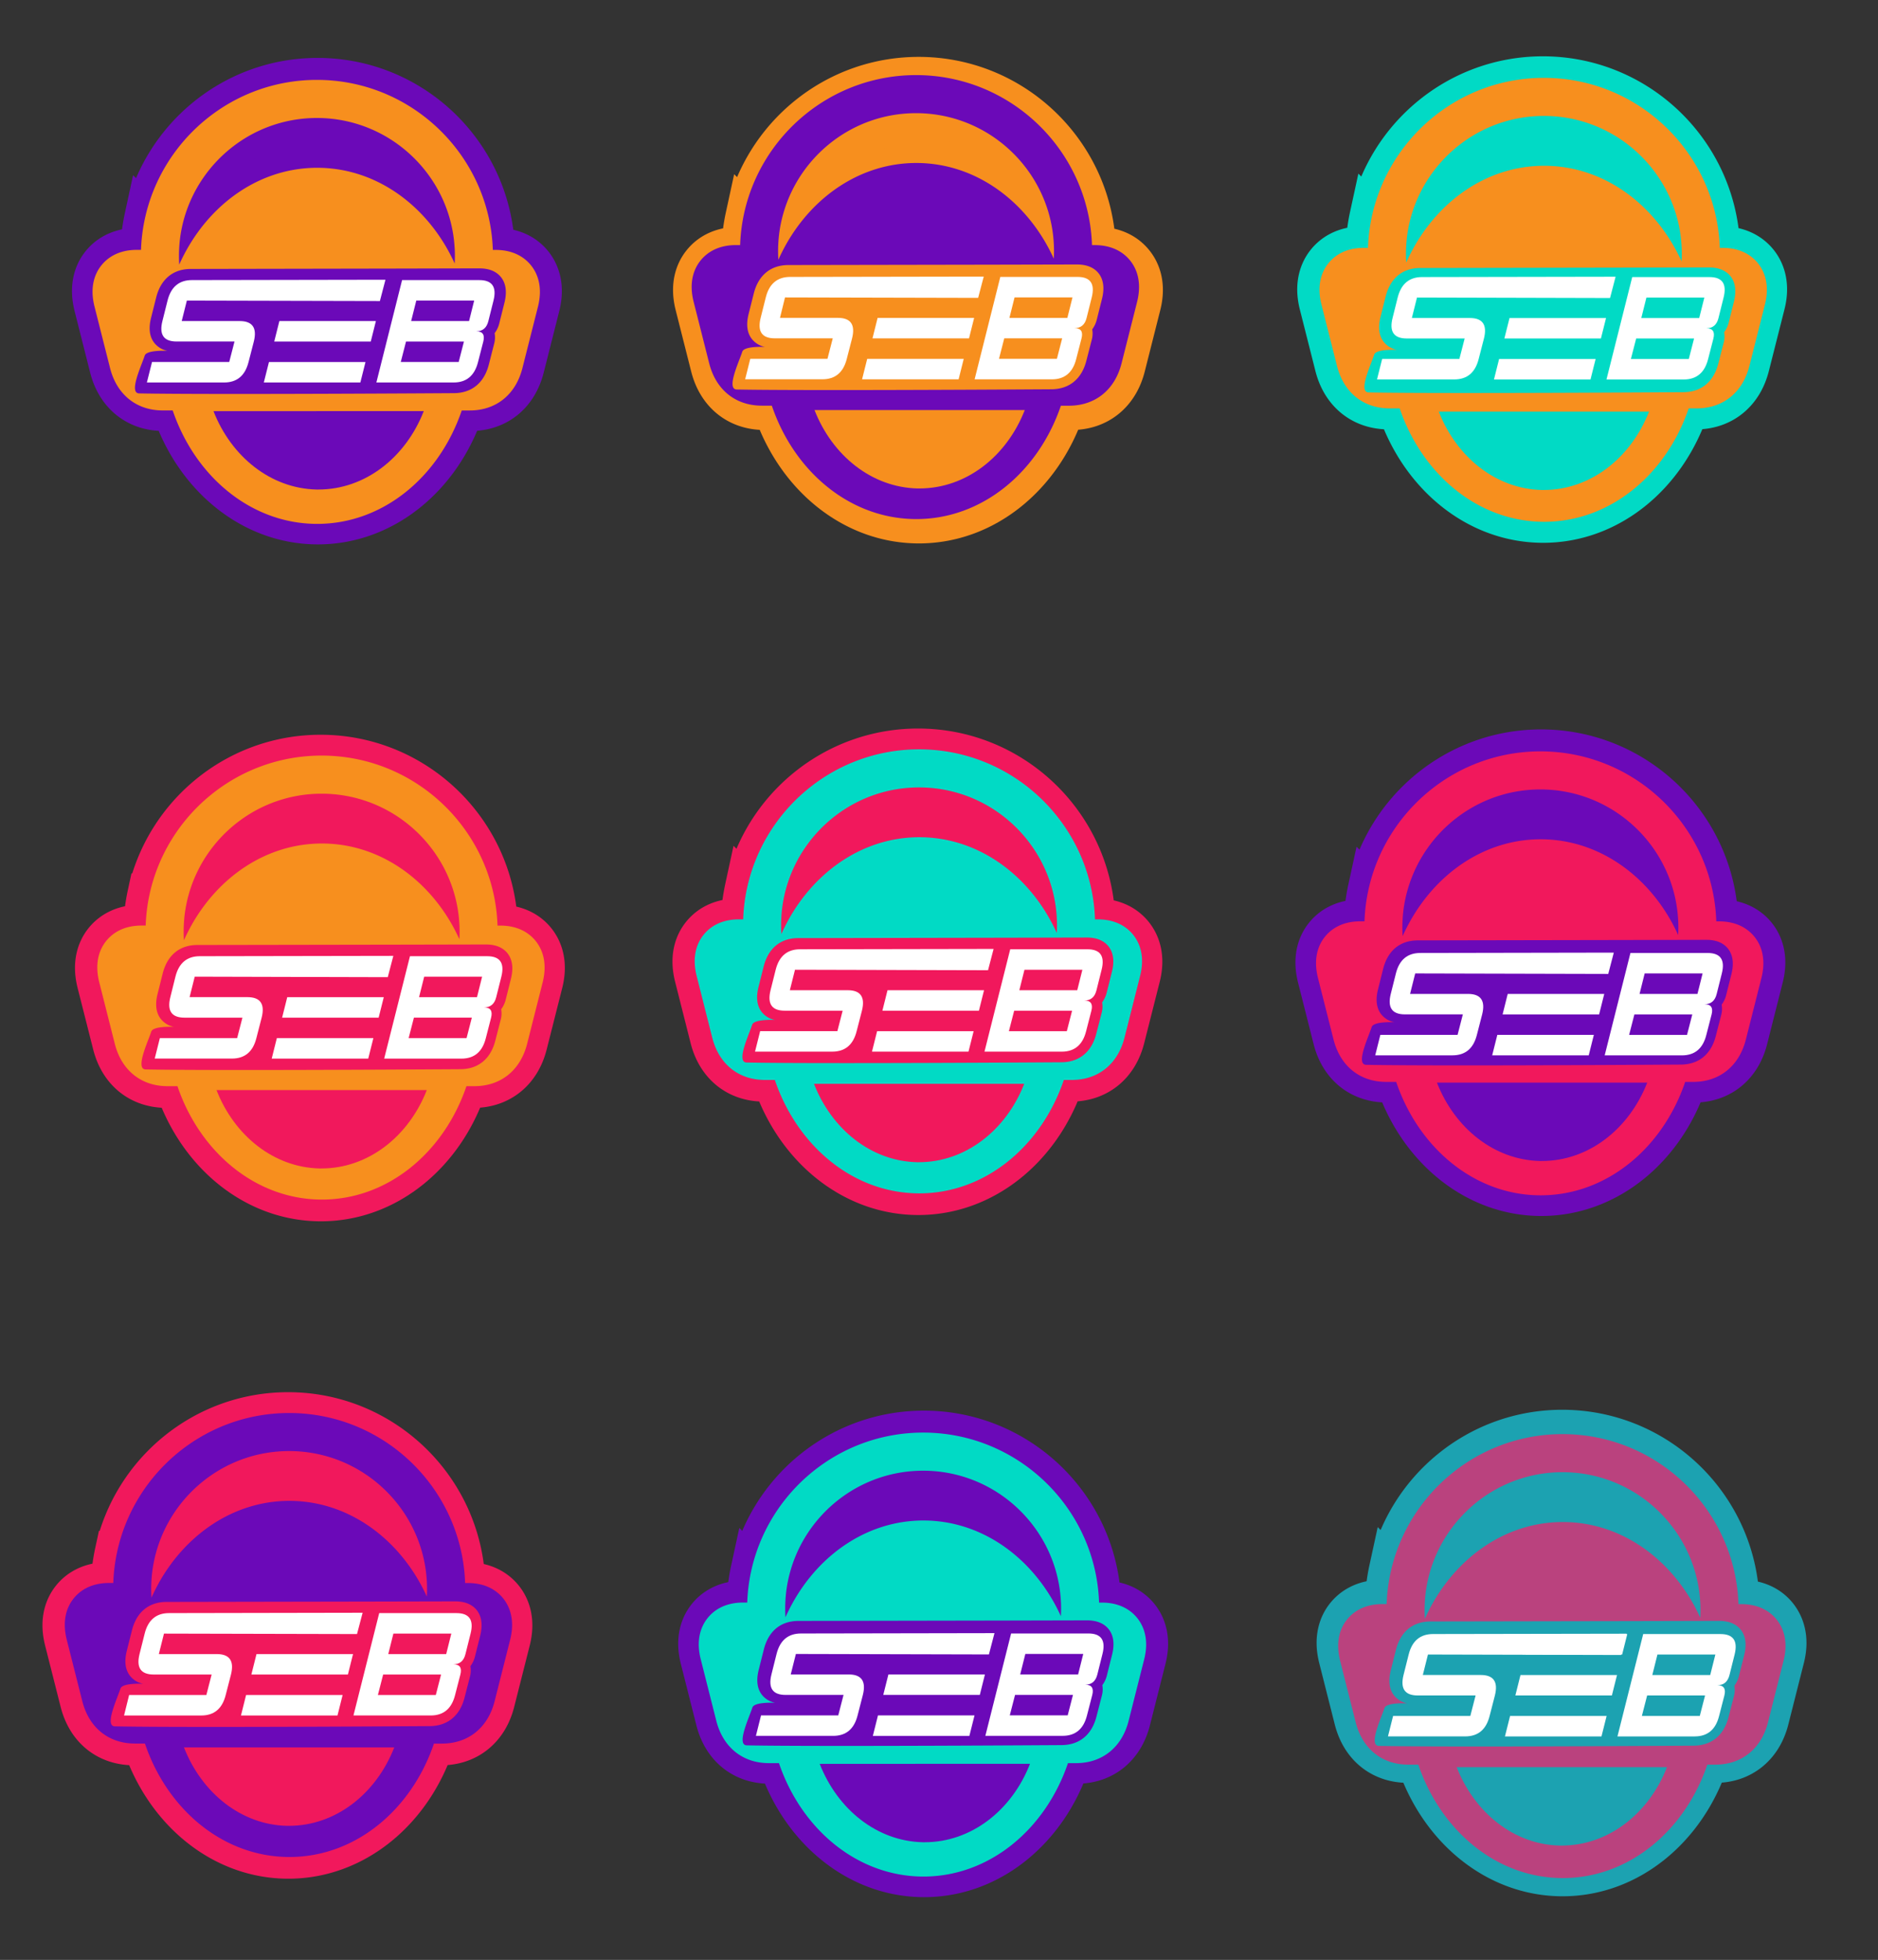 <svg id="Layer_1" data-name="Layer 1" xmlns="http://www.w3.org/2000/svg" viewBox="0 0 2028.69 2116.2"><rect x="0" y="0" width="2028.69" height="2116.2" fill="#333333" stroke="none"/><defs><style>.cls-1{fill:#6b09b8;}.cls-2{stroke:#6b09b8;}.cls-11,.cls-2,.cls-5,.cls-7,.cls-9{stroke-miterlimit:10;stroke-width:45.95px;}.cls-3{fill:#f78f1e;}.cls-4{fill:#fff;}.cls-5{stroke:#f78f1e;}.cls-6{fill:#01dac5;}.cls-7{stroke:#01dac5;}.cls-8{fill:#f1185c;}.cls-9{stroke:#f1185c;}.cls-10{fill:#1ca2b1;}.cls-11{stroke:#1ca2b1;}.cls-12{fill:#ba427e;}</style></defs><g id="Layer_2" data-name="Layer 2"><g id="Layer_1-2" data-name="Layer 1-2"><rect class="cls-1" x="248.1" y="132.78" width="184.99" height="43.53"/><path class="cls-2" d="M574.75,286.23c-6.1-7.82-17.77-17.15-38.68-17.15h-2.94c-.13-4.29-.43-8.54-.84-12.76-9.73-95.8-90.86-170.81-189.18-170.81-91,0-167.19,64.22-185.82,149.72A190.49,190.49,0,0,0,153.08,269h-4.45c-20.92,0-32.57,9.33-38.68,17.15-6.27,8-12.6,22.19-7.12,44l16.8,66.43c7.24,28.67,28.48,45.79,56.87,45.79h10.82c24.34,71.68,85.05,122.47,156.09,122.47s131.73-50.73,156.1-122.41h8.7c28.38,0,49.63-17.12,56.86-45.79l16.81-66.44C587.36,308.44,581,294.27,574.75,286.23ZM202.31,269.1q-4.26,7.74-7.94,15.85c-.19-3.07-.3-6.15-.3-9.27,0-1.75,0-3.51.11-5.25a11.83,11.83,0,0,1,0-1.33q.26-6,.94-11.79h0a146.51,146.51,0,0,1,4.46-22.05,1.51,1.51,0,0,1,.09-.38c17.83-62.42,75.35-108.24,143.39-108.24s125.56,45.82,143.36,108.23a148.49,148.49,0,0,1,4.2,19.79c.55,4,.94,8,1.21,12,.05.81.09,1.62.13,2.43q.14,3.27.13,6.57,0,4.06-.22,8.09-3.45-7.51-7.41-14.67c-29.77-53.32-81.84-88.64-141.1-88.64S232.08,215.78,202.31,269.1Z"/><path class="cls-3" d="M574,287c-6.1-7.82-17.78-17.15-38.68-17.15h-2.94c-.13-4.29-.44-8.53-.84-12.75C521.8,161.3,440.68,86.26,342.35,86.26c-91,0-167.19,64.22-185.81,149.72a188.66,188.66,0,0,0-4.21,33.81h-4.45c-20.92,0-32.58,9.33-38.68,17.15-6.28,8-12.61,22.19-7.12,44l16.8,66.44c7.24,28.66,28.48,45.79,56.86,45.79h10.82c24.35,71.71,85.05,122.5,156.14,122.5s131.75-50.79,156.1-122.47h8.71c28.37,0,49.62-17.12,56.85-45.79L581.17,331C586.6,309.17,580.28,295,574,287ZM201.56,269.83q-4.29,7.69-7.95,15.86c-.19-3.08-.29-6.16-.29-9.27,0-1.76,0-3.52.1-5.26a9.87,9.87,0,0,1,.06-1.33q.22-5.94.94-11.79h0A148,148,0,0,1,198.86,236a1.66,1.66,0,0,1,.11-.38c17.84-62.4,75.33-108.22,143.35-108.22s125.6,45.81,143.4,108.21a152.06,152.06,0,0,1,4.2,19.79c.55,4,.93,8,1.2,12,.05.81.1,1.61.14,2.42q.12,3.27.13,6.58,0,4.06-.23,8.08-3.44-7.51-7.41-14.67c-29.76-53.3-81.83-88.64-141.1-88.64S231.33,216.53,201.56,269.83Z"/><path class="cls-1" d="M544.92,326.88,539.38,349a29.09,29.09,0,0,1-5.06,10.76,25.76,25.76,0,0,1-.51,11.35l-5.68,22.21c-5,20.09-18.58,31.19-38.11,31.19,0,0-262.33,1.77-339.67.27-11.62-.23,2.24-29.36,6-40.85,2.1-6.39,24.63-5.1,24.63-5.1a24.08,24.08,0,0,1-14.32-8.62c-5.14-6.57-6.32-15.64-3.5-26.91l5.55-22.11c5-19.86,18.31-30.8,37.57-30.8L425,290l92.89-.22c10.52,0,18.41,3.27,23.48,9.71C546.57,306.2,547.79,315.42,544.92,326.88Z"/><polygon class="cls-4" points="285 412.99 389.28 412.99 394.82 390.89 290.54 390.89 285 412.99"/><polygon class="cls-4" points="301.78 346.67 296.25 368.77 400.52 368.77 406.06 346.67 301.78 346.67"/><path class="cls-4" d="M410.38,325.06l6-23-209,.36q-20.87,0-26.39,22.11l-5.54,22.11q-5.55,22.11,15.31,22.11h62.57l-5.71,22.1H164.23L158.66,413h83.42q20.85,0,26.41-22.11l5.7-22.11q5.54-22.1-15.32-22.11H196.3l5.54-22.1Z"/><path class="cls-4" d="M517.77,302.43H434.35L406.57,413H490q20.85,0,26.39-22.12l5.69-22.11q2.76-11.06-7.67-11.05,10.43,0,13.15-11.06l5.54-22.11Q538.61,302.44,517.77,302.43Zm-22.28,88.44H432.92l5.69-22.11h62.57Zm11.22-44.21H444.14l5.54-22.11h62.55Z"/><path class="cls-1" d="M457.78,443.9c-19.5,49.92-63.15,84.67-113.87,84.67h-2.05c-49.6-1.17-92.1-35.6-111.26-84.66Z"/><rect class="cls-3" x="897.36" y="131.63" width="184.99" height="43.53"/><path class="cls-5" d="M1224,285.1c-6.1-7.82-17.77-17.15-38.68-17.15h-2.9c-.13-4.29-.43-8.54-.84-12.75-9.74-95.81-90.86-170.81-189.18-170.81-91,0-167.19,64.22-185.82,149.71a189.57,189.57,0,0,0-4.21,33.81h-4.45c-20.92,0-32.58,9.33-38.68,17.16-6.28,8-12.6,22.18-7.12,44l16.8,66.44c7.24,28.66,28.48,45.79,56.86,45.79h10.79C860.92,513,921.64,563.79,992.67,563.79s131.76-50.78,156.1-122.46h8.7c28.38,0,49.63-17.13,56.86-45.79l16.8-66.44C1236.62,307.29,1230.34,293.13,1224,285.1ZM851.57,268q-4.27,7.69-7.94,15.86c-.19-3.07-.29-6.15-.29-9.27,0-1.76,0-3.52.1-5.25a12,12,0,0,1,0-1.34q.25-5.94.94-11.79h0a146.76,146.76,0,0,1,4.46-22.05,1.75,1.75,0,0,1,.09-.38c17.85-62.4,75.33-108.22,143.37-108.22s125.55,45.82,143.35,108.22a148.83,148.83,0,0,1,4.2,19.79c.55,4,.94,8,1.21,12,0,.82.1,1.62.13,2.43.08,2.18.13,4.37.13,6.58q0,4.06-.22,8.08-3.44-7.51-7.4-14.67c-29.78-53.31-81.84-88.64-141.1-88.64S881.34,214.64,851.57,268Z"/><path class="cls-1" d="M1221.2,281.81c-6.11-7.83-17.79-17.15-38.68-17.15h-2.91c-.13-4.3-.44-8.53-.84-12.76C1169,156.09,1087.91,81.09,989.58,81.09c-91,0-167.27,64.25-185.85,149.72a189.55,189.55,0,0,0-4.2,33.82h-4.46c-20.91,0-32.57,9.32-38.68,17.15-6.27,8-12.6,22.18-7.12,44l16.81,66.44c7.23,28.67,28.48,45.79,56.85,45.79h10.82c24.35,71.74,85.06,122.47,156.13,122.47S1121.6,509.78,1146,438.07h8.71c28.37,0,49.62-17.13,56.85-45.79l16.81-66.44C1233.79,304,1227.52,289.84,1221.2,281.81ZM848.75,264.63c-2.82,5.13-5.52,10.41-7.94,15.85-.2-3.07-.29-6.15-.29-9.27,0-1.75,0-3.51.09-5.25a8.47,8.47,0,0,1,.07-1.33c.15-4,.48-7.89.94-11.79h0a147.53,147.53,0,0,1,4.47-22,1.56,1.56,0,0,1,.1-.37C864,168,921.52,122.2,989.55,122.2S1115.11,168,1132.91,230.43a148.16,148.16,0,0,1,4.2,19.79c.55,3.95.94,8,1.2,12,0,.81.11,1.62.13,2.43.09,2.17.14,4.37.14,6.57,0,2.71-.07,5.42-.23,8.09q-3.42-7.51-7.4-14.67c-29.77-53.31-81.83-88.65-141.1-88.65S878.52,211.35,848.75,264.63Z"/><path class="cls-3" d="M1190.41,322.72l-5.55,22.1a29,29,0,0,1-5,10.77,25.56,25.56,0,0,1-.51,11.34l-5.72,22.19c-5,20.08-18.58,31.19-38.11,31.19,0,0-262.32,1.76-339.66.26-11.62-.23,2.24-29.35,6-40.85,2.09-6.38,24.62-5.1,24.62-5.1A24,24,0,0,1,812.17,366c-5.15-6.57-6.32-15.64-3.5-26.92l5.56-22.1c5-19.86,18.3-30.8,37.57-30.8l218.73-.38,92.89-.22c10.52,0,18.41,3.26,23.48,9.7C1192.06,302,1193.28,311.26,1190.41,322.72Z"/><polygon class="cls-4" points="948.03 343.26 942.49 365.36 1046.77 365.36 1052.3 343.26 948.03 343.26"/><polygon class="cls-4" points="931.24 409.58 1035.53 409.58 1041.06 387.48 936.78 387.48 931.24 409.58"/><path class="cls-4" d="M1056.62,321.64l6.05-23L853.62,299q-20.85,0-26.39,22.11l-5.55,22.11q-5.53,22.11,15.32,22.11h62.57l-5.7,22.1h-83.4l-5.53,22.11h83.42q20.85,0,26.39-22.11l5.7-22.1q5.55-22.11-15.32-22.11H842.57L848,321.15Z"/><path class="cls-4" d="M1164,299h-83.42L1052.81,409.6h83.42q20.85,0,26.38-22.12l5.69-22.1q2.82-11.07-7.65-11.06,10.42,0,13.15-11.05l5.53-22.12Q1184.88,299,1164,299Zm-22.29,88.44h-62.56l5.69-22.11h62.56ZM1153,343.25h-62.57l5.53-22.11h62.57Z"/><path class="cls-3" d="M1107,442.76c-19.5,49.91-63.15,84.66-113.87,84.66h-2c-49.6-1.17-92.1-35.6-111.26-84.66Z"/><rect class="cls-6" x="1570.22" y="144.76" width="184.99" height="43.53"/><path class="cls-7" d="M1898.32,284.48c-6.11-7.81-17.77-17.14-38.68-17.14h-2.94c-.14-4.29-.44-8.54-.85-12.75-9.73-95.81-90.86-170.82-189.17-170.82-91,0-167.2,64.22-185.82,149.71a188.66,188.66,0,0,0-4.21,33.81h-4.45c-20.92,0-32.58,9.33-38.69,17.15-6.27,8-12.59,22.19-7.12,44l16.82,66.44c7.22,28.66,28.47,45.79,56.85,45.79h10.82c24.34,71.68,85.06,122.46,156.1,122.46s131.75-50.74,156-122.42h8.71c28.38,0,49.62-17.12,56.85-45.79l16.82-66.43C1910.92,306.68,1904.59,292.51,1898.32,284.48Zm-372.44-17.14q-4.29,7.7-8,15.86-.29-4.6-.29-9.28c0-1.75,0-3.51.1-5.24a9.94,9.94,0,0,1,.06-1.34q.24-5.94.94-11.79h0a148.12,148.12,0,0,1,4.45-22.06,2.22,2.22,0,0,0,.09-.37c17.8-62.4,75.33-108.22,143.37-108.22S1792.24,170.7,1810,233.11a147.26,147.26,0,0,1,4.2,19.79c.55,4,.94,8,1.21,12,0,.82.1,1.62.13,2.43.09,2.18.14,4.38.14,6.58,0,2.72-.07,5.42-.23,8.09q-3.43-7.51-7.4-14.67C1778.31,214,1726.24,178.7,1667,178.7S1555.65,214,1525.88,267.34Z"/><path class="cls-3" d="M1899.41,284.76c-6.11-7.83-17.78-17.15-38.68-17.15h-2.94c-.14-4.29-.45-8.53-.85-12.75-9.74-95.81-90.86-170.81-189.18-170.81-91,0-167.2,64.22-185.82,149.7a188.29,188.29,0,0,0-4.2,33.86h-4.46c-20.91,0-32.57,9.32-38.68,17.15-6.27,8-12.6,22.19-7.12,44l16.81,66.39c7.23,28.68,28.48,45.8,56.85,45.8H1512c24.35,71.68,85.06,122.47,156.1,122.47s131.75-50.79,156.1-122.47h8.71c28.37,0,49.62-17.12,56.85-45.8l16.81-66.43C1912,307,1905.69,292.81,1899.41,284.76ZM1527,267.61c-2.82,5.13-5.52,10.41-7.94,15.86-.2-3.08-.29-6.17-.29-9.28,0-1.75,0-3.5.09-5.24a8.6,8.6,0,0,1,.07-1.34q.22-5.94.94-11.78h0a146.58,146.58,0,0,1,4.44-22.06,1.56,1.56,0,0,1,.1-.37c17.85-62.41,75.33-108.22,143.36-108.22S1793.29,171,1811.09,233.4a148.3,148.3,0,0,1,4.2,19.8c.56,3.95.94,7.95,1.2,12,0,.81.11,1.63.15,2.43.07,2.18.13,4.38.13,6.58q0,4.08-.24,8.09-3.42-7.51-7.4-14.67C1779.36,214.32,1727.3,179,1668,179S1556.73,214.3,1527,267.61Z"/><path class="cls-6" d="M1873,325.89l-5.53,22.1a29.28,29.28,0,0,1-5,10.76,25.41,25.41,0,0,1-.5,11.34l-5.72,22.19c-5,20.09-18.57,31.18-38.1,31.18,0,0-262.33,1.78-339.68.27-11.62-.22,2.26-29.35,6-40.85,2.11-6.38,24.64-5.1,24.64-5.1a24,24,0,0,1-14.32-8.61c-5.15-6.57-6.33-15.64-3.51-26.91l5.55-22.11c5-19.87,18.31-30.79,37.58-30.79l218.72-.4,92.9-.21c10.52,0,18.4,3.27,23.48,9.7C1874.69,305.2,1875.9,314.41,1873,325.89Z"/><polygon class="cls-4" points="1613.85 409.72 1718.13 409.72 1723.67 387.62 1619.39 387.62 1613.85 409.72"/><polygon class="cls-4" points="1630.64 343.4 1625.09 365.5 1729.38 365.5 1734.92 343.4 1630.64 343.4"/><path class="cls-4" d="M1739.23,321.79l6-23-209,.36q-20.85,0-26.4,22.11l-5.53,22.11q-5.55,22.11,15.31,22.11h62.57l-5.7,22.1h-83.42l-5.55,22.11h83.42q20.86,0,26.4-22.11l5.7-22.1q5.54-22.11-15.31-22.11h-62.57l5.54-22.11Z"/><path class="cls-4" d="M1846.62,299.17H1763.2l-27.82,110.58h83.42q20.85,0,26.39-22.12l5.69-22.1q2.76-11.07-7.66-11.06,10.42,0,13.15-11.05l5.52-22.12Q1867.47,299.16,1846.62,299.17Zm-22.29,88.43h-62.57l5.7-22.11H1830Zm11.22-44.21H1773l5.53-22.1h62.57Z"/><path class="cls-6" d="M1781.35,444.41c-19.5,49.91-63.15,84.67-113.88,84.67h-2c-49.61-1.18-92.11-35.6-111.26-84.66Z"/><rect class="cls-8" x="254.92" y="877.25" width="184.99" height="43.53"/><path class="cls-9" d="M578,1017.05c-6.1-7.82-17.77-17.14-38.68-17.14h-2.94c-.13-4.29-.43-8.54-.84-12.77-9.73-95.8-90.86-170.81-189.18-170.81-91,0-167.19,64.23-185.82,149.72a190.49,190.49,0,0,0-4.21,33.81h-4.44c-20.92,0-32.57,9.32-38.69,17.14-6.27,8-12.59,22.19-7.12,44l16.85,66.48c7.23,28.67,28.47,45.79,56.86,45.79h10.77c24.34,71.69,85.06,122.47,156.1,122.47S478.38,1245,502.72,1173.31h8.71c28.38,0,49.62-17.12,56.85-45.79l16.81-66.43C590.58,1039.24,584.26,1025.08,578,1017.05ZM205.56,999.91q-4.27,7.68-7.94,15.85c-.19-3.08-.3-6.16-.3-9.28,0-1.75,0-3.5.11-5.25a11.56,11.56,0,0,1,0-1.32q.24-6,.94-11.8h0a146.51,146.51,0,0,1,4.46-22.05c0-.13.07-.25.09-.38,17.8-62.41,75.33-108.22,143.36-108.22S471.9,903.26,489.7,965.67a148.58,148.58,0,0,1,4.23,19.79c.55,4,.94,8,1.21,12,0,.8.09,1.61.13,2.43.08,2.17.13,4.38.13,6.57,0,2.72-.06,5.42-.22,8.09q-3.44-7.52-7.41-14.66c-29.76-53.32-81.84-88.65-141.1-88.65S235.31,946.56,205.56,999.91Z"/><path class="cls-3" d="M579.06,1016.56c-6.1-7.81-17.78-17.14-38.68-17.14h-2.94c-.13-4.29-.44-8.54-.84-12.75-9.74-95.81-90.86-170.82-189.2-170.82-91,0-167.2,64.22-185.82,149.71a188.64,188.64,0,0,0-4.2,33.81H153c-20.92,0-32.57,9.33-38.68,17.15-6.27,8-12.6,22.19-7.12,44L124,1127c7.24,28.66,28.48,45.79,56.86,45.79h10.82c24.35,71.67,85.05,122.46,156.09,122.46s131.76-50.79,156.11-122.46h8.7c28.38,0,49.63-17.13,56.86-45.79l16.8-66.44C591.66,1038.76,585.34,1024.59,579.06,1016.56ZM206.62,999.42c-2.81,5.13-5.52,10.41-7.94,15.86-.2-3.07-.29-6.17-.29-9.28,0-1.75,0-3.51.09-5.25a8.47,8.47,0,0,1,.07-1.33q.22-5.94.93-11.79h0a148.12,148.12,0,0,1,4.45-22.06,1.44,1.44,0,0,1,.1-.37C221.86,902.79,279.39,857,347.4,857S473,902.79,490.78,965.19A148.83,148.83,0,0,1,495,985c.55,4,.94,8,1.2,12,.06.82.1,1.62.14,2.43.09,2.18.13,4.38.13,6.58q0,4.08-.23,8.09-3.44-7.51-7.4-14.67c-29.77-53.31-81.84-88.64-141.1-88.64S236.39,946.11,206.62,999.42Z"/><path class="cls-8" d="M551.92,1056.93,546.38,1079a29,29,0,0,1-5,10.76,25.61,25.61,0,0,1-.51,11.35l-5.72,22.18c-5,20.08-18.58,31.19-38.1,31.19,0,0-262.33,1.76-339.67.27-11.62-.23,2.24-29.35,6-40.85,2.09-6.39,24.63-5.1,24.63-5.1a24.07,24.07,0,0,1-14.32-8.61c-5.15-6.58-6.32-15.65-3.5-26.92l5.55-22.11c5-19.86,18.31-30.8,37.52-30.8L432,1020l92.93-.2c10.52,0,18.41,3.27,23.44,9.7C553.57,1036.25,554.79,1045.47,551.92,1056.93Z"/><polygon class="cls-4" points="293.51 1143.04 397.79 1143.04 403.33 1120.94 299.05 1120.94 293.51 1143.04"/><polygon class="cls-4" points="310.29 1076.71 304.75 1098.82 409.03 1098.82 414.57 1076.71 310.29 1076.71"/><path class="cls-4" d="M418.89,1055.11l6-23-209,.36q-20.85,0-26.39,22.11L184,1076.72q-5.55,22.11,15.31,22.11h62.57l-5.71,22.1H172.69L167.14,1143h83.42q20.87,0,26.4-22.11l5.7-22.1q5.54-22.11-15.31-22.11H204.81l5.54-22.11Z"/><path class="cls-4" d="M526.28,1032.48H442.86L415,1143.06h83.42q20.87,0,26.39-22.12l5.69-22.1q2.76-11.05-7.66-11.06,10.43,0,13.19-11.06l5.54-22.11Q547.12,1032.47,526.28,1032.48ZM504,1120.92H441.42l5.7-22.11h62.57Zm11.27-44.21H452.69l5.53-22.11h62.57Z"/><path class="cls-8" d="M461.05,1177c-19.5,49.9-63.15,84.66-113.87,84.66h-2.05c-49.6-1.17-92.1-35.59-111.26-84.65Z"/><rect class="cls-8" x="896.73" y="859.11" width="184.99" height="43.53"/><path class="cls-9" d="M1223.38,1010.31c-6.1-7.82-17.77-17.15-38.68-17.15h-2.94c-.13-4.29-.43-8.53-.84-12.75-9.76-95.85-90.86-170.81-189.17-170.81-91,0-167.19,64.22-185.82,149.7a190.6,190.6,0,0,0-4.21,33.82h-4.4c-20.93,0-32.59,9.33-38.69,17.14-6.28,8-12.6,22.2-7.12,44l16.8,66.44c7.24,28.67,28.48,45.79,56.87,45.79H836c24.34,71.68,85,122.47,156.09,122.47s131.76-50.79,156.09-122.47h8.71c28.38,0,49.62-17.12,56.86-45.79l16.81-66.44C1236,1032.5,1229.66,1018.34,1223.38,1010.31ZM850.94,993.16q-4.28,7.7-7.94,15.86-.29-4.6-.29-9.28c0-1.75,0-3.5.1-5.24a10.09,10.09,0,0,1,.06-1.34c.15-4,.47-7.89.93-11.78h0a148,148,0,0,1,4.46-22.07,2.37,2.37,0,0,0,.09-.36c17.83-62.42,75.36-108.2,143.4-108.2S1117.32,896.57,1135.11,959a148.63,148.63,0,0,1,4.2,19.8c.55,4,.94,8,1.21,12,0,.82.09,1.62.13,2.43.09,2.18.13,4.38.13,6.58,0,2.72-.06,5.42-.22,8.09q-3.43-7.51-7.4-14.67c-29.77-53.31-81.85-88.64-141.11-88.64S880.71,939.85,850.94,993.16Z"/><path class="cls-6" d="M1224.47,1009.83c-6.1-7.83-17.78-17.14-38.68-17.14h-2.94c-.13-4.3-.44-8.54-.84-12.77-9.74-95.81-90.86-170.81-189.19-170.81-91,0-167.19,64.23-185.81,149.71a189.2,189.2,0,0,0-4.21,33.87h-4.45c-20.92,0-32.57,9.31-38.68,17.14-6.27,8-12.6,22.18-7.12,44l16.81,66.47c7.23,28.66,28.48,45.79,56.85,45.79H837c24.35,71.68,85.06,122.46,156.1,122.46s131.75-50.78,156.1-122.46h8.7c28.38,0,49.63-17.13,56.86-45.79l16.8-66.44C1237.07,1032,1230.75,1017.86,1224.47,1009.83ZM852,992.69c-2.81,5.12-5.51,10.4-7.93,15.84-.2-3.07-.29-6.15-.29-9.27,0-1.76,0-3.51.09-5.25a8.28,8.28,0,0,1,.07-1.32q.22-6,.93-11.8h0a147.86,147.86,0,0,1,4.45-22.06,1.56,1.56,0,0,1,.1-.37c17.85-62.41,75.33-108.23,143.36-108.23s125.56,45.82,143.36,108.23a148.16,148.16,0,0,1,4.2,19.79c.55,4,.94,8,1.2,12,0,.81.11,1.62.13,2.44.09,2.17.14,4.37.14,6.57,0,2.71-.07,5.42-.23,8.09q-3.42-7.51-7.4-14.66C1104.43,939.38,1052.37,904,993.1,904S881.8,939.37,852,992.69Z"/><path class="cls-8" d="M1201.1,1049.45l-5.54,22.1a29.24,29.24,0,0,1-5,10.76,25.7,25.7,0,0,1-.51,11.34l-5.72,22.19c-5,20.09-18.58,31.18-38.11,31.18,0,0-262.32,1.78-339.68.27-11.61-.22,2.26-29.35,6-40.85,2.1-6.38,24.63-5.1,24.63-5.1a24,24,0,0,1-14.31-8.61c-5.16-6.57-6.32-15.65-3.51-26.91l5.55-22.11c5-19.87,18.3-30.8,37.57-30.8l218.73-.39,92.89-.21c10.52,0,18.41,3.27,23.48,9.7C1202.76,1028.75,1204,1038,1201.1,1049.45Z"/><polygon class="cls-4" points="941.94 1135.54 1046.21 1135.54 1051.76 1113.44 947.48 1113.44 941.94 1135.54"/><polygon class="cls-4" points="958.72 1069.22 953.19 1091.32 1057.47 1091.32 1063 1069.22 958.72 1069.22"/><path class="cls-4" d="M1067.32,1047.62l6-23-209,.37q-20.85,0-26.4,22.11l-5.54,22.1q-5.53,22.13,15.32,22.11h62.57l-5.71,22.1H821.14l-5.54,22.11H899q20.85,0,26.39-22.11l5.7-22.1q5.53-22.11-15.32-22.11H853.24l5.54-22.1Z"/><path class="cls-4" d="M1174.71,1025h-83.43l-27.81,110.54h83.42q20.85,0,26.38-22.12l5.7-22.1q2.76-11.05-7.67-11,10.42,0,13.15-11.06l5.53-22.11Q1195.59,1025,1174.71,1025Zm-22.29,88.43h-62.57l5.7-22.11h62.56Zm11.27-44.21h-62.56l5.53-22.1h62.56Z"/><path class="cls-8" d="M1106.41,1170.23c-19.5,49.92-63.15,84.67-113.87,84.67h-2c-49.6-1.17-92.1-35.6-111.25-84.66Z"/><rect class="cls-1" x="902.98" y="1593.37" width="184.99" height="43.53"/><path class="cls-2" d="M1229.63,1746.84c-6.11-7.83-17.78-17.15-38.69-17.15H1188c-.13-4.3-.43-8.54-.84-12.76-9.74-95.81-90.86-170.81-189.18-170.81-91,0-167.19,64.22-185.82,149.71a190.6,190.6,0,0,0-4.21,33.82h-4.44c-20.92,0-32.58,9.33-38.68,17.15-6.29,8-12.61,22.19-7.13,44l16.81,66.43c7.23,28.67,28.47,45.79,56.86,45.79h10.82c24.34,71.68,85,122.47,156.09,122.47s131.76-50.79,156.09-122.47h8.71c28.39,0,49.63-17.12,56.86-45.79l16.81-66.43C1242.23,1769,1235.91,1754.86,1229.63,1746.84Zm-372.45-17.15q-4.27,7.69-7.95,15.85c-.18-3.07-.28-6.15-.28-9.28,0-1.75,0-3.5.1-5.24a11.83,11.83,0,0,1,.05-1.33q.24-6,.94-11.79h0a147.86,147.86,0,0,1,4.45-22.06c0-.12.07-.24.1-.37,17.84-62.41,75.33-108.23,143.36-108.23s125.57,45.82,143.37,108.23a149.71,149.71,0,0,1,4.19,19.79q.84,5.94,1.21,12c0,.82.09,1.63.13,2.44.08,2.18.13,4.37.13,6.57,0,2.73-.06,5.42-.22,8.1q-3.43-7.51-7.41-14.67c-29.76-53.32-81.84-88.65-141.1-88.65S887,1676.39,857.18,1729.69Z"/><path class="cls-6" d="M1228.87,1747.57c-6.11-7.82-17.77-17.15-38.68-17.15h-2.94c-.13-4.29-.43-8.53-.85-12.76-9.73-95.8-90.85-170.81-189.17-170.81-91,0-167.2,64.22-185.82,149.72a188.66,188.66,0,0,0-4.21,33.81h-4.45c-20.92,0-32.58,9.33-38.68,17.15-6.28,8-12.6,22.19-7.12,44l16.8,66.43c7.23,28.67,28.48,45.8,56.86,45.8h10.86c24.34,71.67,85.06,122.46,156.1,122.46s131.75-50.79,156.09-122.46h8.71c28.37,0,49.62-17.13,56.85-45.8l16.81-66.43C1241.47,1769.76,1235.14,1755.6,1228.87,1747.57Zm-372.44-17.15q-4.29,7.69-7.95,15.85c-.19-3.07-.29-6.15-.29-9.27,0-1.75,0-3.51.1-5.25a9.87,9.87,0,0,1,.06-1.33q.24-5.94.94-11.79h0a147.73,147.73,0,0,1,4.45-22.05,1.64,1.64,0,0,1,.1-.38C871.64,1633.79,929.17,1588,997.2,1588s125.56,45.81,143.36,108.22a148.49,148.49,0,0,1,4.2,19.79c.55,4,.94,8,1.21,12,0,.8.09,1.61.13,2.42q.14,3.27.13,6.57,0,4.08-.23,8.09-3.43-7.52-7.4-14.67c-29.77-53.31-81.84-88.64-141.1-88.64s-111.3,35.33-141.07,88.64Z"/><path class="cls-1" d="M1201.3,1786.72l-5.54,22.1a29.15,29.15,0,0,1-5,10.77,25.7,25.7,0,0,1-.5,11.34l-5.72,22.19c-5,20.08-18.58,31.18-38.11,31.18,0,0-262.33,1.77-339.67.27-11.62-.23,2.25-29.35,6-40.84,2.1-6.39,24.63-5.11,24.63-5.11a24,24,0,0,1-14.31-8.61c-5.15-6.57-6.33-15.65-3.51-26.92l5.55-22.1c5-19.87,18.31-30.8,37.53-30.8l218.73-.38,92.89-.22c10.52,0,18.41,3.26,23.48,9.69C1203,1766,1204.18,1775.26,1201.3,1786.72Z"/><polygon class="cls-4" points="942.89 1874.33 1047.17 1874.33 1052.71 1852.23 948.43 1852.23 942.89 1874.33"/><polygon class="cls-4" points="959.68 1808.01 954.13 1830.12 1058.42 1830.12 1063.96 1808.01 959.68 1808.01"/><path class="cls-4" d="M1068.27,1786.4l6-23-209,.37q-20.85,0-26.4,22.1L833.34,1808q-5.55,22.11,15.31,22.11h62.57l-5.7,22.11H822.1l-5.54,22.1H900q20.87,0,26.4-22.1l5.7-22.11q5.53-22.11-15.31-22.11H854.19l5.55-22.11Z"/><path class="cls-4" d="M1175.66,1763.75h-83.42l-27.82,110.54h83.42q20.85,0,26.39-22.11l5.69-22.11q2.76-11-7.66-11,10.42,0,13.15-11.06l5.52-22.1Q1196.53,1763.75,1175.66,1763.75Zm-22.29,88.43H1090.8l5.7-22.11h62.56Zm11.27-44.22h-62.57l5.54-22.11h62.56Z"/><path class="cls-1" d="M1112.65,1904.49c-19.45,49.93-63.15,84.69-113.86,84.69h-2.06c-49.6-1.18-92.05-35.6-111.26-84.66Z"/><rect class="cls-1" x="1569.73" y="857.81" width="184.99" height="43.53"/><path class="cls-2" d="M1896.38,1011.27c-6.1-7.82-17.77-17.14-38.68-17.14h-2.94c-.13-4.29-.43-8.54-.84-12.75-9.74-95.81-90.86-170.81-189.18-170.81-91,0-167.19,64.22-185.82,149.7a190.48,190.48,0,0,0-4.21,33.82h-4.44c-20.92,0-32.58,9.31-38.69,17.14-6.27,8-12.6,22.19-7.12,44l16.81,66.43c7.23,28.68,28.47,45.8,56.86,45.8H1509C1533.29,1239.18,1594,1290,1665,1290s131.76-50.78,156.09-122.46h8.71c28.39,0,49.62-17.12,56.86-45.8l16.81-66.43C1909,1033.47,1902.67,1019.31,1896.38,1011.27Zm-372.44-17.14q-4.28,7.7-8,15.85c-.18-3.06-.29-6.15-.29-9.27,0-1.76,0-3.51.11-5.25a11.83,11.83,0,0,1,0-1.33q.26-5.94.94-11.79h0a148,148,0,0,1,4.45-22.05c0-.12.07-.25.1-.38,17.84-62.4,75.33-108.21,143.36-108.21s125.57,45.81,143.37,108.21a150.54,150.54,0,0,1,4.19,19.8q.84,5.94,1.21,12c0,.81.09,1.62.13,2.43.09,2.18.13,4.38.13,6.58,0,2.72-.06,5.42-.22,8.08q-3.42-7.51-7.4-14.66c-29.77-53.31-81.85-88.65-141.11-88.65S1553.72,940.82,1523.94,994.13Z"/><path class="cls-8" d="M1895.63,1012c-6.11-7.82-17.77-17.14-38.68-17.14H1854c-.13-4.3-.43-8.54-.85-12.76C1843.45,886.3,1762.33,811.3,1664,811.3c-91,0-167.2,64.22-185.81,149.7a188.77,188.77,0,0,0-4.21,33.82h-4.45c-20.92,0-32.58,9.33-38.68,17.14-6.28,8-12.6,22.2-7.12,44l16.8,66.44c7.23,28.67,28.48,45.79,56.86,45.79h10.82c24.34,71.68,85.06,122.47,156.1,122.47s131.75-50.79,156.09-122.47h8.71c28.38,0,49.62-17.12,56.85-45.79l16.81-66.44C1908.23,1034.2,1901.93,1020,1895.63,1012Zm-372.44-17.14q-4.29,7.68-8,15.85c-.2-3.07-.29-6.16-.29-9.28,0-1.75,0-3.5.1-5.24a9.87,9.87,0,0,1,.06-1.33q.23-6,.94-11.79h0A148,148,0,0,1,1520.5,961a1.36,1.36,0,0,1,.1-.36c17.84-62.41,75.33-108.23,143.35-108.23s125.6,45.81,143.4,108.23a146.58,146.58,0,0,1,4.19,19.79c.56,3.95.94,7.95,1.22,12,0,.82.09,1.63.13,2.43.08,2.18.13,4.38.13,6.58q0,4.08-.24,8.1-3.42-7.51-7.39-14.68c-29.77-53.31-81.84-88.64-141.1-88.64S1553,941.55,1523.19,994.87Z"/><path class="cls-1" d="M1870.33,1051.92l-5.55,22.1a28.85,28.85,0,0,1-5,10.76,25.6,25.6,0,0,1-.51,11.35l-5.72,22.19c-5,20.08-18.57,31.18-38.11,31.18,0,0-262.31,1.77-339.67.26-11.61-.22,2.25-29.34,6-40.84,2.09-6.38,24.62-5.11,24.62-5.11a24,24,0,0,1-14.31-8.6c-5.15-6.57-6.32-15.65-3.5-26.92l5.55-22.1c5-19.87,18.3-30.8,37.57-30.8l218.72-.39,92.9-.21c10.52,0,18.4,3.26,23.43,9.69C1872,1031.23,1873.2,1040.49,1870.33,1051.92Z"/><polygon class="cls-4" points="1611.91 1139.53 1716.2 1139.53 1721.74 1117.42 1617.46 1117.42 1611.91 1139.53"/><polygon class="cls-4" points="1628.7 1073.2 1623.16 1095.31 1727.44 1095.31 1732.98 1073.2 1628.7 1073.2"/><path class="cls-4" d="M1737.29,1051.6l6-23-209,.38q-20.86,0-26.39,22.1l-5.54,22.11q-5.56,22.11,15.31,22.1h62.56l-5.7,22.11h-83.42l-5.54,22.11H1569q20.85,0,26.39-22.11l5.7-22.11q5.55-22.1-15.31-22.1h-62.56l5.54-22.11Z"/><path class="cls-4" d="M1844.68,1029h-83.42l-27.82,110.55h83.43q20.85,0,26.38-22.11l5.7-22.12q2.76-11-7.67-11,10.42,0,13.15-11.07l5.54-22.1Q1865.54,1029,1844.68,1029Zm-22.29,88.44h-62.55l5.69-22.12h62.56Zm11.27-44.23h-62.55l5.52-22.11h62.57Z"/><path class="cls-1" d="M1779.41,1168.94c-19.5,49.9-63.15,84.66-113.86,84.66h-2.06c-49.6-1.16-92.1-35.6-111.26-84.65Z"/><rect class="cls-10" x="1591.07" y="1596.98" width="184.99" height="43.53"/><path class="cls-11" d="M1919.23,1745.9c-6.1-7.83-17.77-17.15-38.68-17.15h-2.94c-.13-4.29-.43-8.54-.84-12.76-9.73-95.81-90.86-170.81-189.18-170.81-91,0-167.19,64.22-185.82,149.72a187.63,187.63,0,0,0-4.2,33.81h-4.46c-20.92,0-32.57,9.33-38.68,17.15-6.27,8-12.59,22.19-7.12,44l16.81,66.43c7.23,28.67,28.48,45.79,56.85,45.79h10.88c24.34,71.68,85.05,122.47,156.09,122.47S1819.7,1973.8,1844,1902.12h8.71c28.38,0,49.62-17.12,56.86-45.79l16.8-66.43C1931.84,1768.11,1925.51,1754,1919.23,1745.9Zm-372.44-17.15q-4.27,7.7-7.94,15.85c-.2-3.07-.29-6.15-.29-9.27,0-1.75,0-3.51.09-5.25a8.47,8.47,0,0,1,.07-1.33q.24-6,.94-11.79h0a146.86,146.86,0,0,1,4.45-22.06,1.54,1.54,0,0,1,.09-.37c17.85-62.41,75.33-108.23,143.37-108.23s125.55,45.82,143.35,108.23a148.49,148.49,0,0,1,4.2,19.79c.55,4,.94,8,1.21,12,0,.82.1,1.63.13,2.44q.13,3.27.14,6.57,0,4.08-.23,8.09-3.43-7.51-7.4-14.67c-29.78-53.32-81.84-88.64-141.1-88.64s-111.31,35.34-141.08,88.67Z"/><path class="cls-12" d="M1919.56,1749.21c-6.1-7.82-17.77-17.14-38.68-17.14h-2.94c-.13-4.29-.43-8.54-.84-12.76-9.73-95.81-90.86-170.81-189.18-170.81-91,0-167.19,64.23-185.82,149.71a188.65,188.65,0,0,0-4.21,33.82h-4.45c-20.92,0-32.57,9.31-38.68,17.14-6.27,8-12.59,22.18-7.12,44l16.81,66.43c7.23,28.67,28.48,45.79,56.85,45.79h10.83c24.34,71.69,85,122.47,156.09,122.47s131.76-50.78,156.1-122.47h8.7c28.38,0,49.63-17.12,56.86-45.79l16.8-66.43C1932.17,1771.4,1925.84,1757.25,1919.56,1749.21Zm-372.44-17.14q-4.27,7.68-7.94,15.85c-.2-3.07-.29-6.15-.29-9.27,0-1.76,0-3.51.09-5.25a9.87,9.87,0,0,1,.06-1.33c.16-4,.47-7.91.94-11.79h0a146.63,146.63,0,0,1,4.46-22.06,1.75,1.75,0,0,1,.09-.38c17.85-62.4,75.33-108.22,143.37-108.22s125.55,45.82,143.35,108.22a148.78,148.78,0,0,1,4.2,19.81c.55,3.94.94,7.95,1.21,12,0,.81.09,1.61.13,2.43.09,2.17.13,4.38.13,6.58,0,2.72-.07,5.42-.22,8.08q-3.43-7.52-7.4-14.66c-29.78-53.31-81.84-88.65-141.1-88.65S1576.94,1678.76,1547.12,1732.07Z"/><path class="cls-10" d="M1884.09,1787.32l-5.54,22.1a29.31,29.31,0,0,1-5,10.77,25.56,25.56,0,0,1-.51,11.34l-5.72,22.19c-5,20.08-18.57,31.19-38.1,31.19,0,0-262.32,1.76-339.67.26-11.62-.23,2.24-29.35,6-40.85,2.1-6.38,24.62-5.1,24.62-5.1a24.13,24.13,0,0,1-14.31-8.61c-5.15-6.57-6.32-15.64-3.5-26.92l5.55-22.1c5-19.86,18.3-30.8,37.57-30.8l218.72-.38,92.9-.23c10.52,0,18.4,3.27,23.48,9.7C1885.77,1766.63,1887,1775.85,1884.09,1787.32Z"/><polygon class="cls-4" points="1636.95 1830.71 1741.23 1830.71 1746.77 1808.61 1642.49 1808.61 1636.95 1830.71"/><polygon class="cls-4" points="1625.7 1874.93 1729.98 1874.93 1735.53 1852.83 1631.25 1852.83 1625.7 1874.93"/><polygon class="cls-4" points="1653.56 1764.4 1653.43 1764.95 1648.03 1786.51 1752.31 1786.51 1757.85 1764.4 1653.56 1764.4"/><path class="cls-4" d="M1751.09,1787l6-23-209,.36q-20.86,0-26.39,22.12l-5.55,22.1q-5.52,22.11,15.31,22.11H1594l-5.7,22.1h-83.42l-5.54,22.11h83.42q20.85,0,26.39-22.11l5.7-22.1q5.53-22.11-15.31-22.11H1537l5.54-22.1Z"/><path class="cls-4" d="M1858.47,1764.38h-83.42l-27.81,110.54h83.42q20.85,0,26.38-22.11l5.7-22.11q2.76-11.06-7.67-11.06,10.42,0,13.2-11.05l5.53-22.11Q1879.32,1764.37,1858.47,1764.38Zm-22.29,88.43h-62.56l5.7-22.11h62.56Zm11.27-44.21H1784.9l5.53-22.11H1853Z"/><path class="cls-10" d="M1800.75,1908.11c-19.5,49.91-63.15,84.67-113.87,84.67h-2.05c-49.6-1.17-92-35.6-111.26-84.65Z"/><rect class="cls-8" x="216.22" y="1575.71" width="184.99" height="43.53"/><path class="cls-9" d="M542.87,1726.92c-6.11-7.83-17.78-17.16-38.69-17.16h-2.93c-.14-4.29-.44-8.53-.85-12.75-9.73-95.81-90.86-170.81-189.18-170.81-91,0-167.19,64.22-185.81,149.71a188.65,188.65,0,0,0-4.21,33.82h-4.45c-20.92,0-32.57,9.32-38.68,17.15-6.28,8-12.6,22.18-7.13,44l16.82,66.44c7.23,28.67,28.47,45.79,56.85,45.79h10.82c24.34,71.68,85,122.47,156.09,122.47s131.76-50.75,156.11-122.43h8.7c28.39,0,49.64-17.13,56.86-45.79L550,1771C555.47,1749.1,549.15,1734.94,542.87,1726.92Zm-372.45-17.16c-2.82,5.13-5.51,10.42-7.93,15.86-.2-3.07-.3-6.15-.3-9.28,0-1.75,0-3.5.1-5.24a12.09,12.09,0,0,1,.05-1.34q.25-5.94.94-11.78h0a146.63,146.63,0,0,1,4.46-22.06c0-.12.07-.25.09-.37,17.8-62.41,75.33-108.23,143.37-108.23s125.56,45.82,143.36,108.23a146.58,146.58,0,0,1,4.19,19.79q.84,5.92,1.21,12c.05.82.1,1.63.13,2.43.09,2.18.13,4.38.13,6.58,0,2.72-.06,5.42-.22,8.1q-3.44-7.52-7.4-14.68c-29.77-53.31-81.84-88.64-141.1-88.64S200.2,1656.45,170.42,1709.76Z"/><path class="cls-1" d="M544,1726.43c-6.1-7.83-17.77-17.14-38.68-17.14h-2.89c-.13-4.3-.43-8.54-.85-12.77-9.73-95.81-90.85-170.8-189.18-170.8-91,0-167.19,64.22-185.81,149.7a188.77,188.77,0,0,0-4.21,33.82h-4.5c-20.92,0-32.57,9.32-38.68,17.14-6.27,8-12.59,22.19-7.12,44l16.81,66.43c7.23,28.67,28.47,45.79,56.85,45.79h10.82c24.35,71.78,85.06,122.51,156.13,122.51s131.72-50.73,156.07-122.46h8.7c28.38,0,49.63-17.12,56.86-45.79l16.8-66.43C556.55,1748.61,550.23,1734.46,544,1726.43Zm-372.44-17.16q-4.27,7.68-7.94,15.84c-.2-3.07-.3-6.15-.3-9.27,0-1.75,0-3.5.1-5.25a9.72,9.72,0,0,1,.06-1.32q.23-6,.94-11.8h0a148.12,148.12,0,0,1,4.45-22.06,1.56,1.56,0,0,1,.1-.37c17.8-62.41,75.33-108.23,143.36-108.23S437.84,1612.63,455.64,1675a148.63,148.63,0,0,1,4.2,19.8c.55,4,.94,8,1.21,12,.05.81.09,1.62.13,2.44.09,2.17.13,4.37.13,6.57,0,2.72-.07,5.42-.23,8.09q-3.43-7.51-7.39-14.66c-29.78-53.32-81.84-88.66-141.1-88.66S201.28,1656,171.51,1709.27Z"/><path class="cls-8" d="M518.7,1766.22l-5.54,22.11a29.2,29.2,0,0,1-5,10.75,25.75,25.75,0,0,1-.52,11.35l-5.71,22.19c-5,20.08-18.58,31.18-38.11,31.18,0,0-262.32,1.77-339.68.26-11.61-.22,2.26-29.34,6-40.84,2.1-6.39,24.63-5.11,24.63-5.11a24,24,0,0,1-14.31-8.6c-5.16-6.58-6.33-15.65-3.51-26.92l5.55-22.1c5-19.87,18.3-30.8,37.57-30.8l218.73-.39,92.89-.21c10.52,0,18.4,3.25,23.48,9.69C520.36,1745.53,521.58,1754.76,518.7,1766.22Z"/><polygon class="cls-4" points="260.3 1852.32 364.57 1852.32 370.11 1830.22 265.83 1830.22 260.3 1852.32"/><polygon class="cls-4" points="277.08 1786 271.54 1808.1 375.82 1808.1 381.36 1786 277.08 1786"/><path class="cls-4" d="M385.67,1764.38l6.05-23-209.05.38q-20.85,0-26.39,22.11l-5.55,22.1q-5.52,22.11,15.32,22.11h62.57l-5.7,22.1H139.49L134,1852.32h83.42q20.85,0,26.39-22.11l5.7-22.1Q255,1786,234.15,1786H171.6l5.53-22.1Z"/><path class="cls-4" d="M493.06,1741.77H409.64L381.82,1852.3h83.42q20.85,0,26.38-22.12l5.7-22.11q2.82-11-7.66-11,10.43,0,13.15-11.06l5.53-22.11Q513.92,1741.77,493.06,1741.77Zm-22.29,88.43H408.21l5.69-22.11h62.56ZM482,1786H419.43l5.53-22.11h62.57Z"/><path class="cls-8" d="M425.89,1886.79c-19.49,49.92-63.15,84.68-113.86,84.68H310c-49.6-1.17-92.09-35.6-111.26-84.66Z"/></g></g></svg>